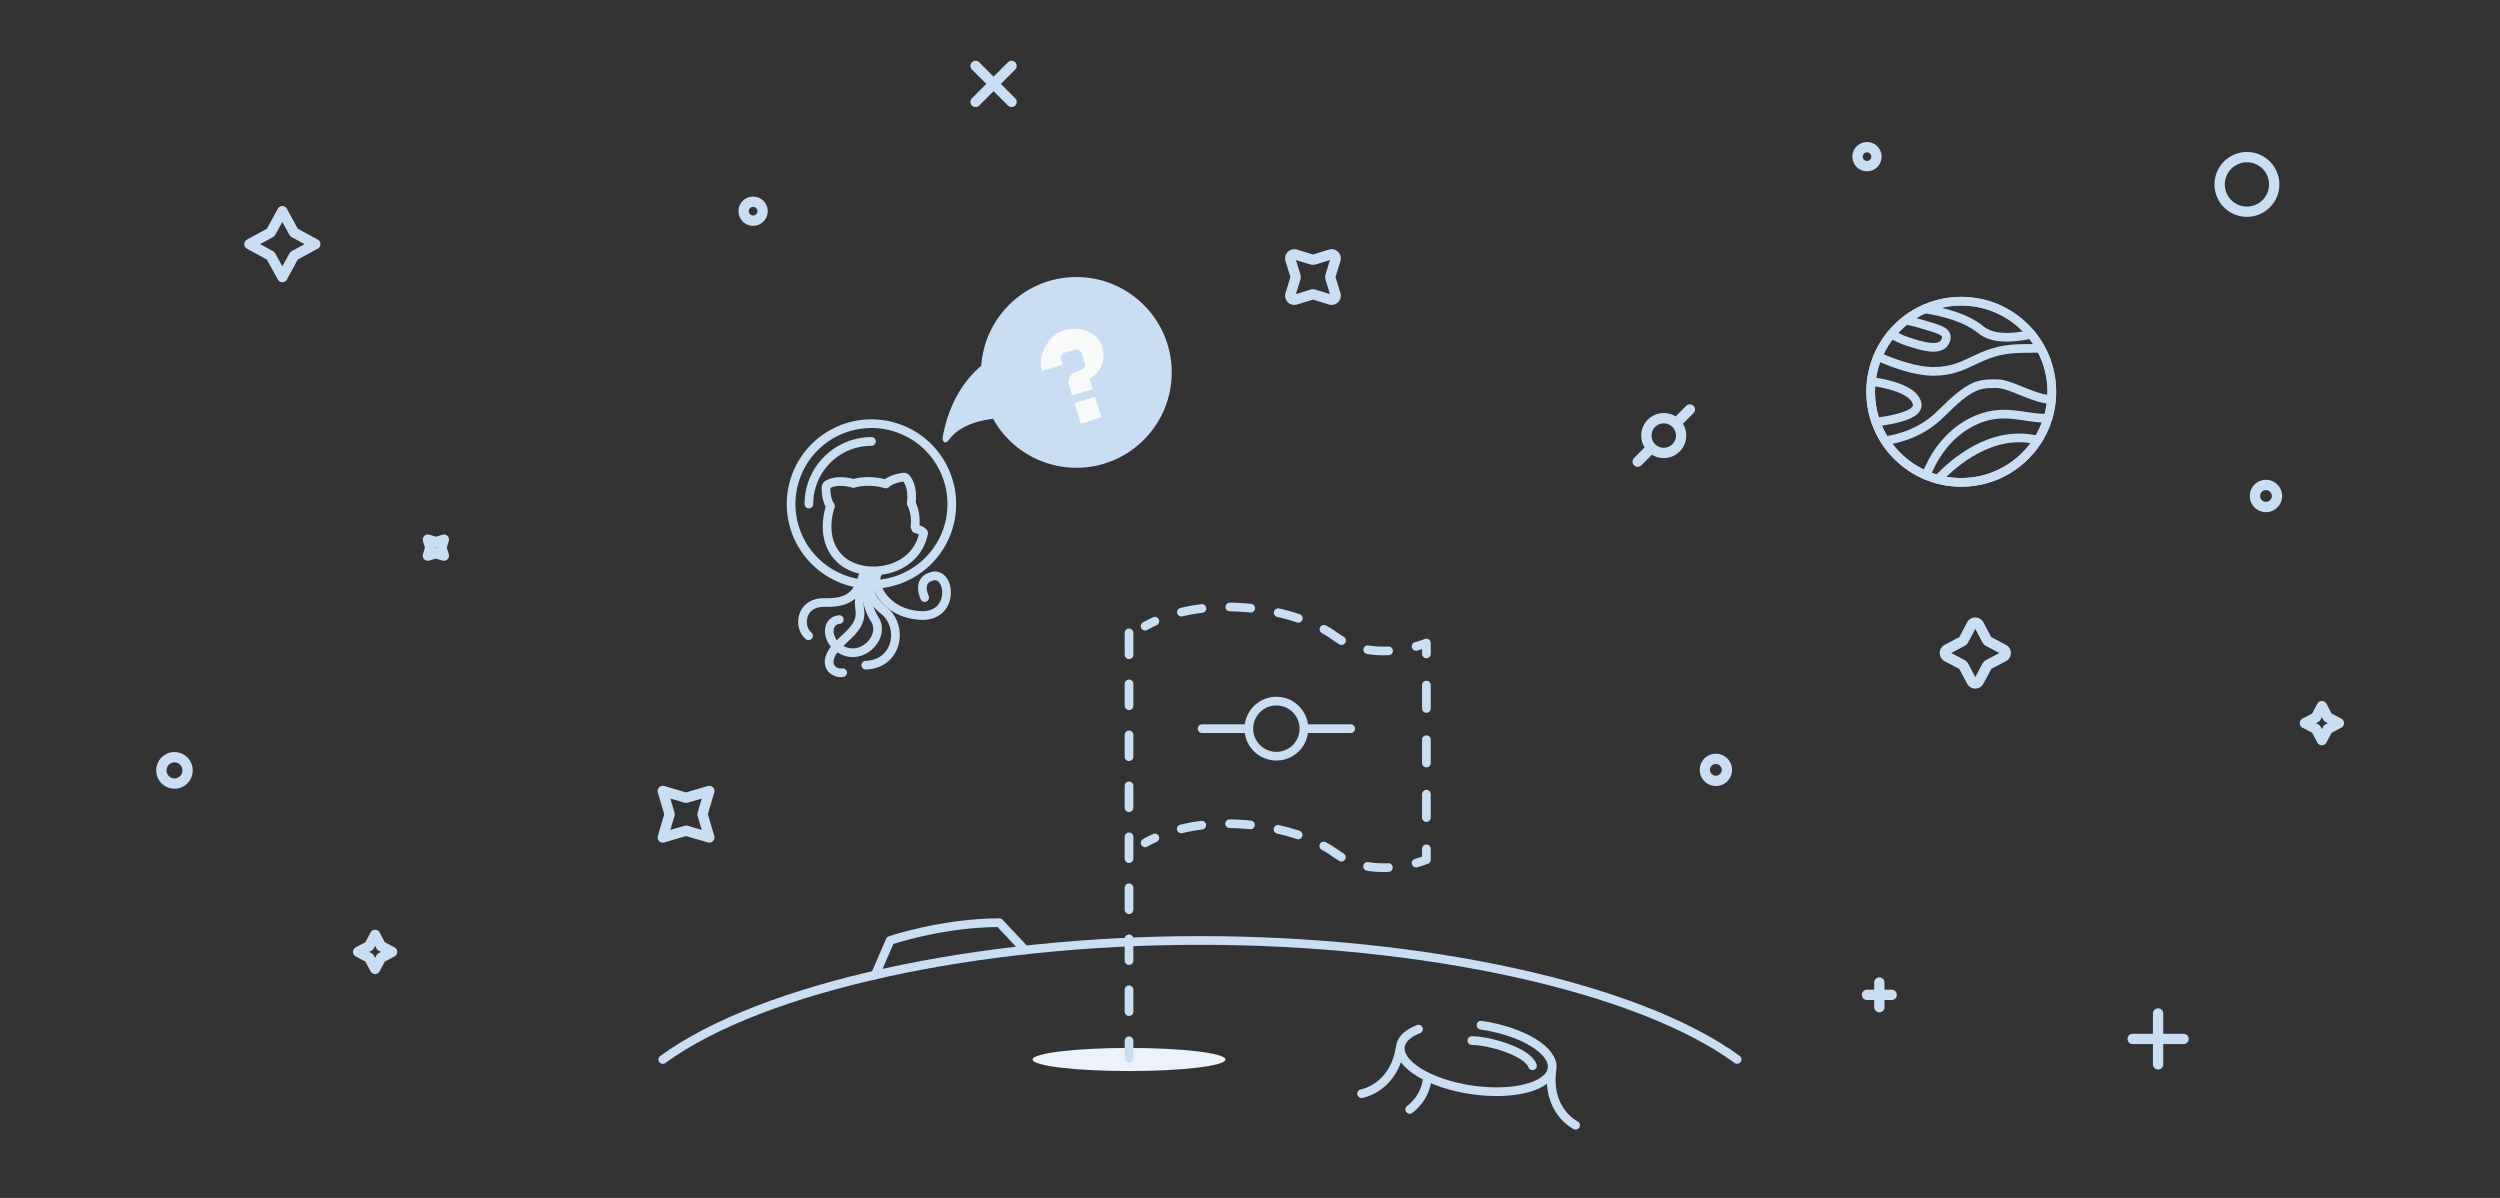 <svg width="288" height="138" viewBox="0 0 288 138" xmlns="http://www.w3.org/2000/svg"><rect x="0" y="0" width="288" height="138" fill="#333333" stroke="none"/><title>No commit selected</title><g fill="none" fill-rule="evenodd"><path d="M134.976 42.513c.215 6.062-4.525 11.152-10.588 11.367a10.978 10.978 0 0 1-9.988-5.638c-2.16.273-4.006.987-5.036 2.37-.525.7-.85.215-.763-.267.44-2.418 1.546-5.756 4.44-8.207.38-5.542 4.895-10.013 10.57-10.214 6.06-.215 11.15 4.526 11.366 10.59" fill="#CADEF3"/><path d="M123.147 44.367c-.2-.65.168-1.348.82-1.55l.59-.18a.614.614 0 0 0 .412-.775l-.365-1.184a.613.613 0 0 0-.775-.41l-1.183.364a.612.612 0 0 0-.41.774l.18.593-2.368.726c-.547-1.776.684-4.098 2.46-4.645 1.776-.545 3.916.094 4.463 1.87.78 2.534-1.46 3.688-1.46 3.688l.365 1.185-2.368.73-.364-1.186zm.636 2.072l2.37-.728.727 2.368-2.368.728-.728-2.37z" fill="#F8F9F9"/><path d="M261.987 21.19a3.142 3.142 0 1 1-6.283 0 3.142 3.142 0 0 1 6.283 0zM21.608 88.688a1.51 1.51 0 1 1-3.017 0 1.51 1.51 0 0 1 3.018 0zM227.14 78.482l-.916-1.73a.472.472 0 0 0-.195-.195l-1.73-.915a.47.47 0 0 1 0-.83l1.73-.916a.47.47 0 0 0 .194-.195l.915-1.73a.47.47 0 0 1 .83 0l.915 1.73a.47.47 0 0 0 .195.196l1.73.915a.47.47 0 0 1 0 .832l-1.73.915a.472.472 0 0 0-.195.196l-.915 1.73a.47.47 0 0 1-.83 0zM148.657 33.926l.575-1.87a.452.452 0 0 0 0-.277l-.575-1.872a.47.47 0 0 1 .587-.586l1.87.576a.48.48 0 0 0 .276 0l1.87-.576c.362-.112.7.226.588.586l-.576 1.87a.484.484 0 0 0 0 .278l.576 1.87a.47.47 0 0 1-.587.587l-1.87-.576a.464.464 0 0 0-.276 0l-1.87.576a.47.47 0 0 1-.587-.587zM248.613 116.753v5.86M251.544 119.684h-5.86M116.533 7.593l-4.145 4.145M116.533 11.738l-4.145-4.145M190.25 51.593l-1.59 1.59M194.672 47.17l-1.59 1.59M190.25 51.593a2 2 0 1 0 0-2.832 2.003 2.003 0 0 0 0 2.833zM262.307 57.14a1.268 1.268 0 1 1-2.537-.002 1.268 1.268 0 0 1 2.537 0zM198.938 88.688a1.268 1.268 0 1 1-2.536 0 1.268 1.268 0 0 1 2.536 0zM267.48 85.263l-.677-1.28-1.28-.677 1.28-.678.677-1.28.677 1.28 1.28.678-1.28.677zM43.21 111.615l-.676-1.28-1.28-.677 1.28-.677.677-1.28.678 1.28 1.28.678-1.28.677zM215.08 16.957a1.09 1.09 0 1 0-.002 2.18 1.09 1.09 0 0 0 0-2.18zM86.758 23.24a1.09 1.09 0 1 0 0 2.18 1.09 1.09 0 0 0 0-2.18zM216.5 113.187v2.84M217.918 114.606h-2.84M49.29 64.01l.92-.283.924.284-.284-.922.284-.922-.923.284-.92-.284.283.922zM33.867 26.784l2.452 1.34-2.453 1.342-1.34 2.452-1.342-2.452-2.452-1.34 2.452-1.342 1.34-2.452zM80.93 93.8l.785 2.68-2.68-.785-2.684.786.787-2.68-.786-2.684 2.684.787 2.68-.787z" stroke="#CADEF3" stroke-width="1.186" stroke-linecap="round" stroke-linejoin="round"/><path d="M200.117 122.044c-11.516-8.396-36.27-13.705-61.882-13.703-25.61.003-50.367 5.316-61.885 13.715" stroke="#CADEF3" stroke-linecap="round" stroke-linejoin="round"/><path d="M100.82 112.32l1.725-3.98s6.018-2.046 12.584-2.046l2.963 3.15M163.413 118.556c-1.192.46-1.96 1.14-2.083 1.98-.304 2.057 3.36 4.302 8.185 5.013 4.824.71 8.98-.38 9.284-2.437.3-2.057-3.363-4.302-8.187-5.013M178.8 123.113c-.72 4.867 2.713 6.515 2.713 6.515M161.33 120.536c-.718 4.867-4.48 5.453-4.48 5.453M164.436 124.05c-.14 2.467-2.04 3.756-2.04 3.756M176.543 122.78c-.608-1.677-5.133-2.914-6.988-2.903" stroke="#CADEF3" stroke-linecap="round" stroke-linejoin="round"/><path d="M141.175 122.055c0 .734-4.975 1.33-11.112 1.33-6.137 0-11.112-.596-11.112-1.33 0-.734 4.976-1.33 11.113-1.33s11.112.596 11.112 1.33" fill="#EBF2FA"/><path d="M130.063 72.91v49.023" stroke="#CADEF3" stroke-linecap="round" stroke-linejoin="round" stroke-dasharray="2.517,3.356"/><path d="M131.918 97.1c.364-.206.738-.397 1.12-.57" stroke="#CADEF3" stroke-linecap="round" stroke-linejoin="round"/><path d="M136.075 95.49c6.415-1.56 14.066.093 17.71 2.772 2.55 1.876 5.61 1.867 7.776 1.51" stroke="#CADEF3" stroke-linecap="round" stroke-linejoin="round" stroke-dasharray="2.41,3.214"/><path d="M163.13 99.428c.744-.205 1.192-.392 1.192-.392V97.78" stroke="#CADEF3" stroke-linecap="round" stroke-linejoin="round"/><path d="M164.322 94.187v-17.06" stroke="#CADEF3" stroke-linecap="round" stroke-linejoin="round" stroke-dasharray="2.694,3.592"/><path d="M164.322 75.33v-1.258s-.448.187-1.19.392" stroke="#CADEF3" stroke-linecap="round" stroke-linejoin="round"/><path d="M159.965 74.98c-1.933.092-4.21-.232-6.18-1.683-3.94-2.896-12.566-4.594-19.248-2.325" stroke="#CADEF3" stroke-linecap="round" stroke-linejoin="round" stroke-dasharray="2.41,3.214"/><path d="M133.04 71.564a14.56 14.56 0 0 0-1.122.57M150.212 83.94a3.172 3.172 0 1 1-6.344 0 3.172 3.172 0 0 1 6.344 0zM150.212 83.94h5.386M138.483 83.94h5.385M109.648 58.064c0 5.112-4.144 9.257-9.255 9.257a9.256 9.256 0 0 1 0-18.513 9.256 9.256 0 0 1 9.255 9.257zM93.185 58.064a7.208 7.208 0 0 1 7.208-7.208" stroke="#CADEF3" stroke-linecap="round" stroke-linejoin="round"/><path d="M100.603 65.823c-1.07 1.688-.956 3.752.188 5.558 1.145 1.807-1.077 4.405-3.324 3.698-2.247-.708-2.582-3.507-.782-3.713M101.093 66.06c-.737 1.188.83 4.587 4.896 4.843 4.067.255 3.563-5.05 1.426-4.53-1.894.464-.89 2.467-.89 2.467" stroke="#CADEF3" stroke-linecap="round" stroke-linejoin="round"/><path d="M99.522 65.97c-.64 2.34-1.458 3.52-4.538 3.443-2.84-.07-3.05 2.893-1.837 3.83M100.853 66.115c-1.322.683-2.104 1.972-1.796 4.214.308 2.24-2.4 3.347-3.258 4.942-.856 1.596.403 2.364 1.272 2.22" stroke="#CADEF3" stroke-linecap="round" stroke-linejoin="round"/><path d="M100.902 66.254c-.793.72-1.383 2.2.937 4.092 2.32 1.89 1.54 6.166-2.1 6.282M105.497 60.9l-.092-.214s.23-1.37-.43-2.71c.05-.335.218-1.87-.552-2.86a.4.4 0 0 0-.37-.148c-.447.062-1.45.26-1.99.785-2.205-.62-3.725-.052-3.725-.052s-1.752-.583-2.98.115a.4.4 0 0 0-.2.347c-.004.46.044 1.53.518 2.133 0 0-1.44 3.79 1.19 6.18 2.56 2.322 8.545 1.63 9.532-3.028.048-.227-.675-.495-.9-.548zM225.936 34.7c5.762 0 10.434 4.673 10.434 10.435 0 5.762-4.672 10.434-10.434 10.434-5.763 0-10.435-4.673-10.435-10.435 0-5.762 4.673-10.434 10.436-10.434z" stroke="#CADEF3" stroke-linecap="round" stroke-linejoin="round"/><path d="M225.936 34.7c5.762 0 10.434 4.673 10.434 10.435 0 5.762-4.672 10.434-10.434 10.434-5.763 0-10.435-4.673-10.435-10.435 0-5.762 4.673-10.434 10.436-10.434z" stroke="#CADEF3" stroke-linecap="round" stroke-linejoin="round"/><path d="M216.324 41.067c1.998.877 4.434 1.718 6.415 1.718 4.135 0 5.075-2.538 9.963-2.632.882-.017 1.675-.027 2.383-.034M221.89 54.754c.75-1.92 2.284-4.622 5.268-6.142 3.564-1.816 6.118-.31 8.763-.444" stroke="#CADEF3" stroke-linecap="round" stroke-linejoin="round"/><path d="M217.152 50.77c1.608-.22 4.254-.918 6.433-3.098 3.383-3.383 4.324-3.477 6.392-3.477 1.694 0 4.208 1.766 6.353 1.837M221.722 35.587c2.172.335 4.795 1.016 6.47 2.403 1.307 1.083 3.563 1.01 5.81.526M219.56 36.875c.8.175 1.537.362 2.017.518 1.58.51 2.976.697 2.573 1.82-.513 1.425-2.88.62-4.46.108-.52-.166-1.167-.473-1.8-.828M215.57 43.935c2.086.298 4.99 1 5.29 2.61.205 1.113-2.102 1.738-4.758 2.09M223.24 55.217c1.812-1.924 6.25-5.813 11.515-4.507" stroke="#CADEF3" stroke-linecap="round" stroke-linejoin="round"/></g></svg>